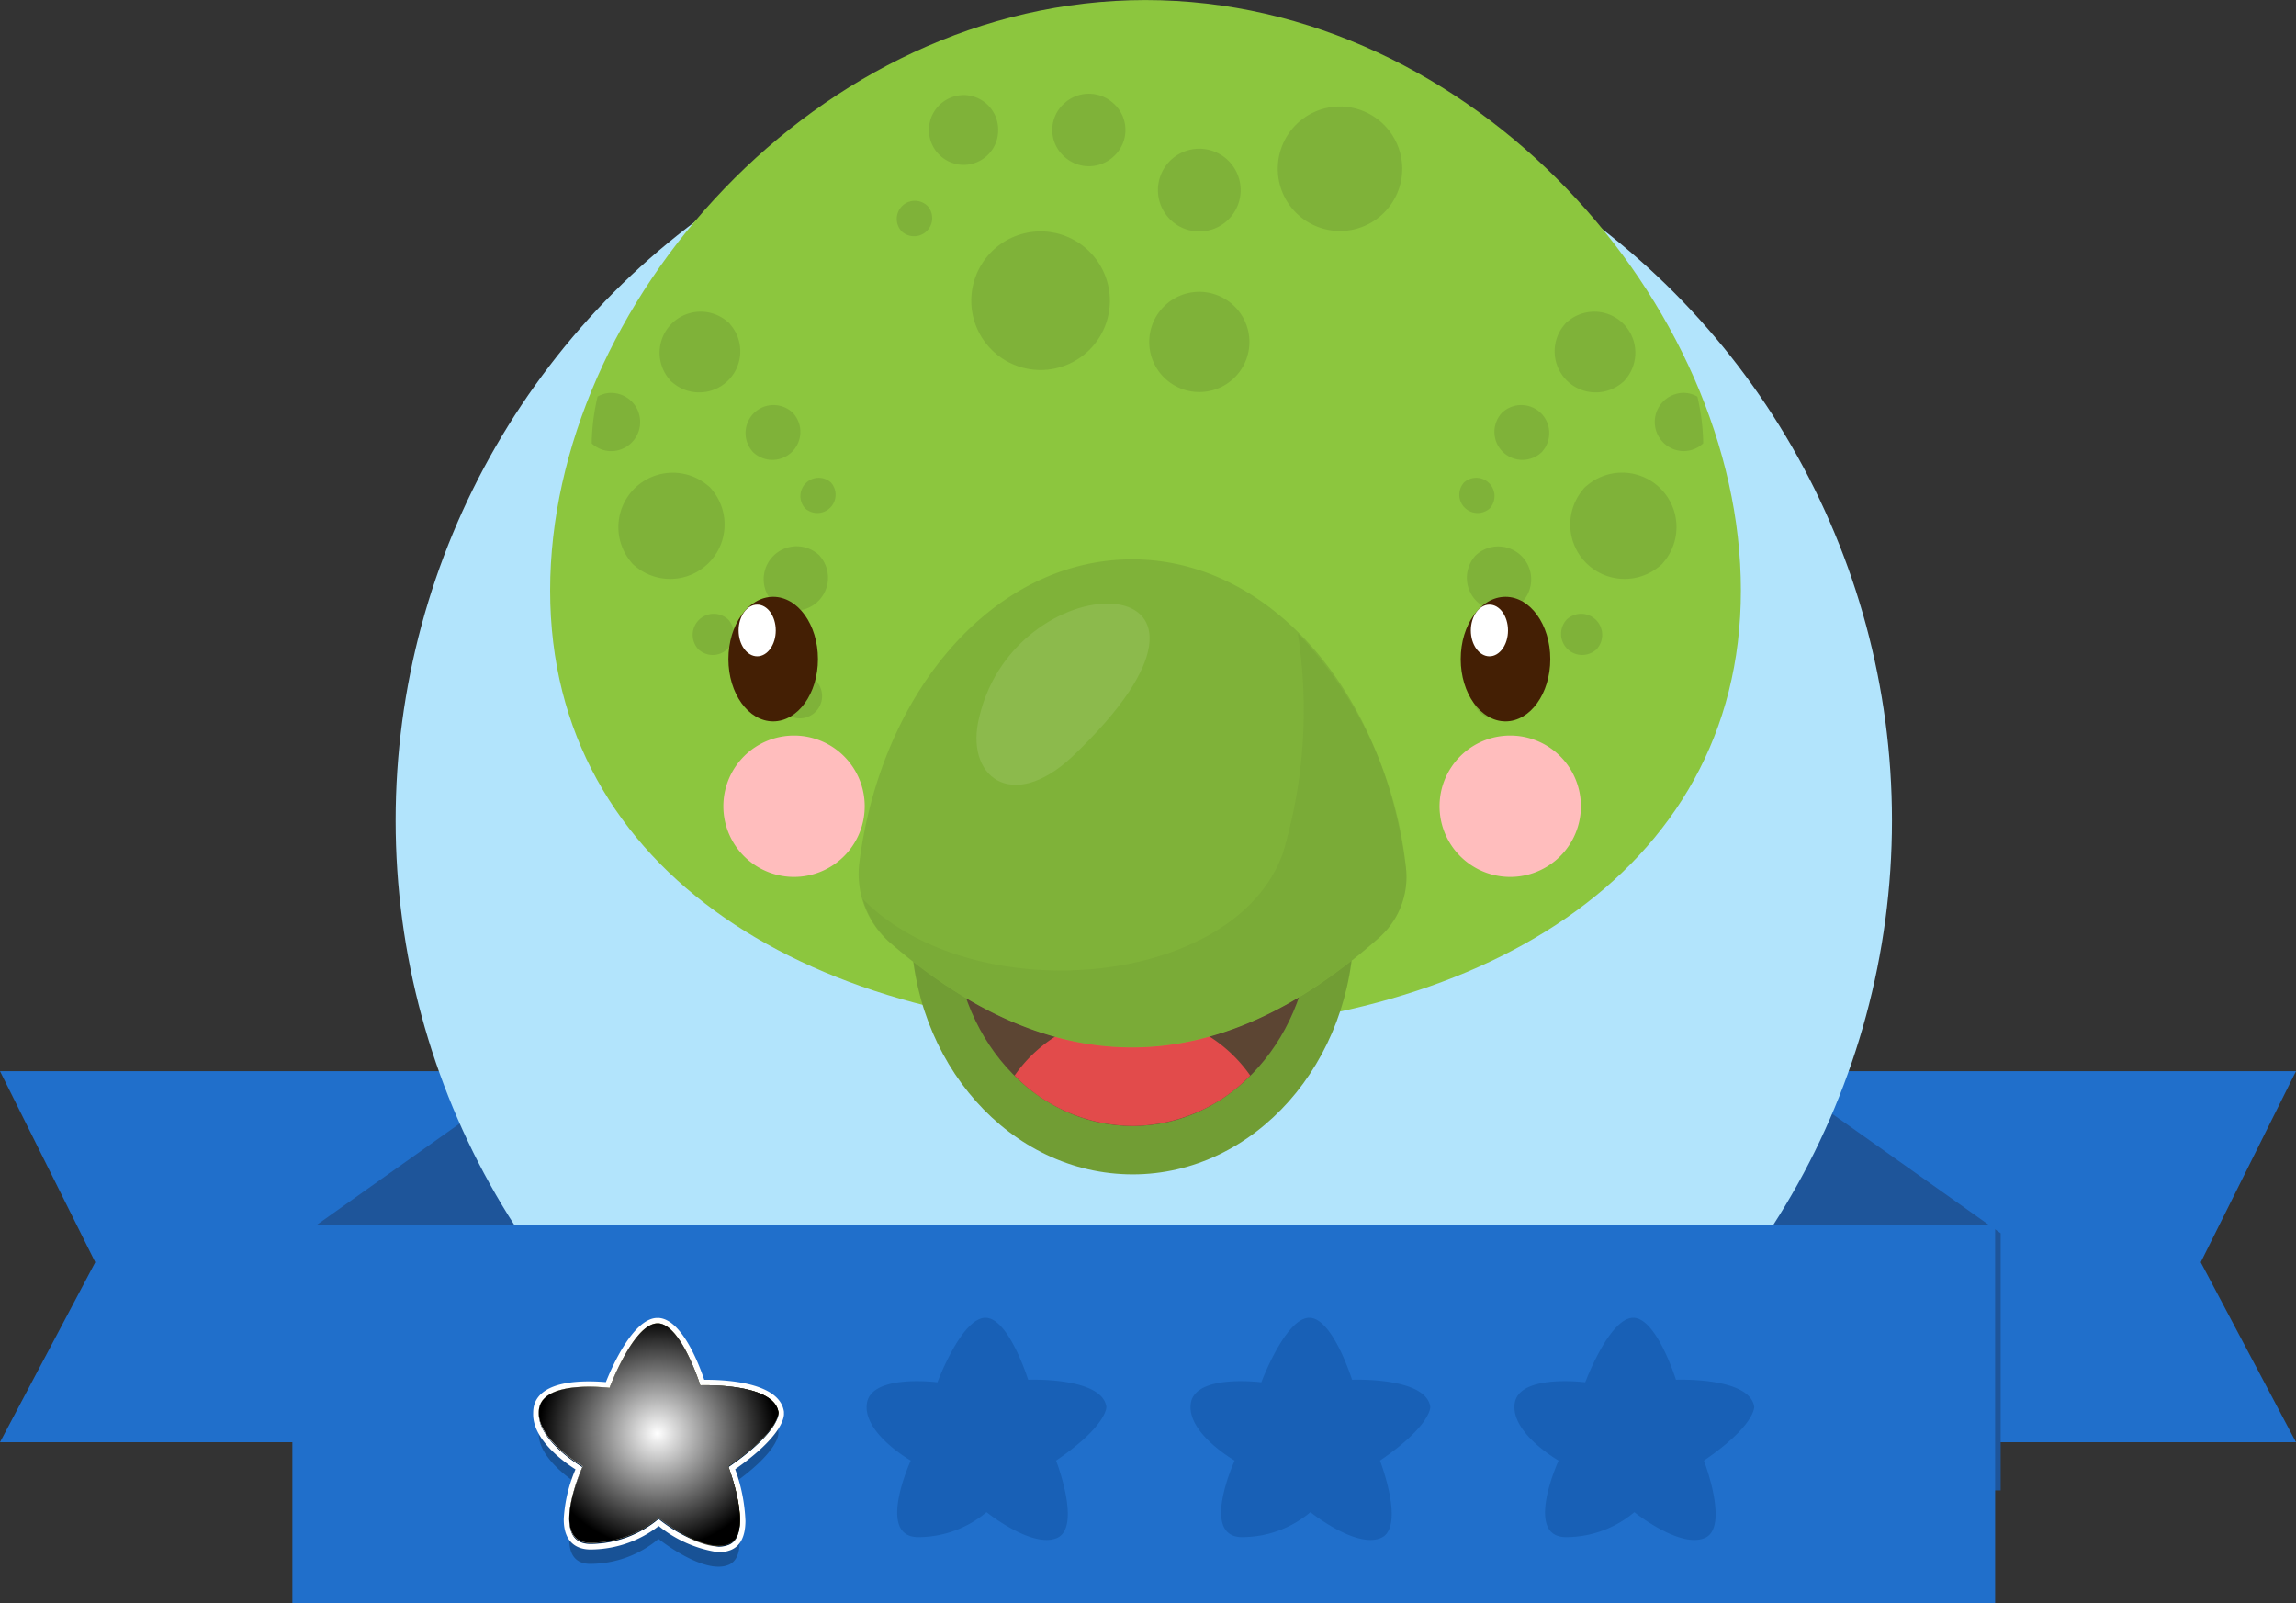 <svg id="Group_27264" data-name="Group 27264" xmlns="http://www.w3.org/2000/svg" xmlns:xlink="http://www.w3.org/1999/xlink" width="89.468" height="62.459" viewBox="0 0 89.468 62.459">
  <rect x="0" y="0" width="89.468" height="62.459" fill="#333333" stroke="none"/>
  <defs>
    <linearGradient id="linear-gradient" x1="0.5" x2="0.5" y2="1" gradientUnits="objectBoundingBox">
      <stop offset="0" stop-color="#fff"/>
      <stop offset="1"/>
    </linearGradient>
    <linearGradient id="linear-gradient-2" x1="0" y1="0.5" x2="1" y2="0.5" xlink:href="#linear-gradient"/>
    <radialGradient id="radial-gradient" cx="0.5" cy="0.5" r="0.52" gradientTransform="translate(0.037) scale(0.927 1)" xlink:href="#linear-gradient"/>
  </defs>
  <g id="Group_27180" data-name="Group 27180" transform="translate(0 41.73)">
    <path id="Path_56597" data-name="Path 56597" d="M27.1,0H0V14.455H27.1L23.388,7.444Z" transform="translate(62.368)" fill="#206fcb"/>
    <path id="Path_56596" data-name="Path 56596" d="M0,0H27.1V14.455H0L3.712,7.444Z" fill="#206fcb"/>
    <path id="Path_56595" data-name="Path 56595" d="M8.91,0H18.933l-8.91,6.45v9.884H0V6.315Z" transform="translate(11.88)" fill="#1e559a"/>
    <path id="Path_56598" data-name="Path 56598" d="M10.023,0H0L8.91,6.45v9.884H18.933V6.315Z" transform="translate(59.027)" fill="#1e559a"/>
  </g>
  <ellipse id="Ellipse_665" data-name="Ellipse 665" cx="29.154" cy="29.154" rx="29.154" ry="29.154" transform="translate(15.416 2.81)" fill="#b2e4fc"/>
  <rect id="Rectangle_19458" data-name="Rectangle 19458" width="66.351" height="14.745" transform="translate(11.393 47.715)" fill="#206fcb"/>
  <g id="Group_27181" data-name="Group 27181" transform="translate(20.776 51.336)">
    <g id="Group_27263" data-name="Group 27263" transform="translate(0 0)">
      <g id="Group_27261" data-name="Group 27261">
        <g id="Group_27254" data-name="Group 27254" transform="translate(0.217 1.001)" opacity="0.26">
          <path id="Path_56544" data-name="Path 56544" d="M72.545,73c-.168-1.173-3.049-1.056-3.049-1.056s-.771-2.463-1.692-2.413-1.843,2.513-1.843,2.513-2.58-.335-2.748.821a1.008,1.008,0,0,0-.009.144c-.046,1.059,1.541,2.021,1.7,2.117a5.912,5.912,0,0,0-.512,2.007c-.007.531.174.965.778.984a4.131,4.131,0,0,0,2.7-.972s1.773,1.424,2.744,1.005c.313-.135.42-.5.423-.924a6.8,6.8,0,0,0-.444-2.1c2-1.368,1.948-2.086,1.948-2.086l0-.008A.243.243,0,0,0,72.545,73Z" transform="translate(-63.203 -69.53)"/>
        </g>
        <g id="Group_27255" data-name="Group 27255">
          <path id="Path_56545" data-name="Path 56545" d="M67.3,66.3c.909,0,1.664,2.413,1.664,2.413s.08,0,.214,0c.671,0,2.7.082,2.835,1.059a.238.238,0,0,1,0,.033l0,.008s.05.717-1.948,2.086a6.8,6.8,0,0,1,.444,2.1c0,.428-.109.789-.423.924a1.024,1.024,0,0,1-.408.077,5.041,5.041,0,0,1-2.337-1.082,4.147,4.147,0,0,1-2.587.973l-.114,0c-.6-.019-.785-.453-.778-.984a5.914,5.914,0,0,1,.512-2.007c-.163-.1-1.749-1.058-1.7-2.117a1.006,1.006,0,0,1,.009-.144c.106-.732,1.179-.866,1.952-.866a6.891,6.891,0,0,1,.8.045s.921-2.463,1.843-2.513H67.3m0-.217h-.04c-.919.05-1.735,1.9-1.973,2.5-.149-.013-.383-.029-.654-.029-1.664,0-2.1.572-2.167,1.052a1.26,1.26,0,0,0-.012.175c-.044,1.01,1.149,1.884,1.649,2.2a5.738,5.738,0,0,0-.457,1.921c-.013,1.016.614,1.188.988,1.2l.121,0a4.342,4.342,0,0,0,2.592-.913,4.783,4.783,0,0,0,2.331,1.022,1.24,1.24,0,0,0,.494-.095c.364-.157.55-.534.554-1.121a6.629,6.629,0,0,0-.4-2.018c1.86-1.307,1.913-2.044,1.9-2.183a.248.248,0,0,0,0-.042v-.016c-.161-1.123-2.186-1.245-3.049-1.245H69.12c-.216-.642-.9-2.41-1.821-2.41Z" transform="translate(-62.454 -66.08)" fill="#fff"/>
        </g>
        <g id="Group_27256" data-name="Group 27256" transform="translate(0.217 0.258)" opacity="0.7">
          <path id="Path_56546" data-name="Path 56546" d="M64.921,72.532S63.044,71.46,63.212,70.3s2.748-.821,2.748-.821.921-2.463,1.843-2.513,1.692,2.413,1.692,2.413,2.882-.117,3.049,1.056c0,0,.05.72-1.96,2.094,0,0,1.005,2.6.033,3.016s-2.744-1.005-2.744-1.005a4.131,4.131,0,0,1-2.7.972C63.581,75.464,64.921,72.532,64.921,72.532Z" transform="translate(-63.201 -66.969)"/>
        </g>
        <g id="Group_27257" data-name="Group 27257" transform="translate(0.217 0.217)">
          <path id="Path_56547" data-name="Path 56547" d="M64.921,72.39s-1.877-1.072-1.709-2.228,2.748-.821,2.748-.821.921-2.463,1.843-2.513,1.692,2.413,1.692,2.413,2.882-.117,3.049,1.056c0,0,.05.72-1.96,2.094,0,0,1.005,2.6.033,3.016S67.873,74.4,67.873,74.4a4.131,4.131,0,0,1-2.7.972C63.581,75.321,64.921,72.39,64.921,72.39Z" transform="translate(-63.201 -66.826)" fill="#ffdb2d"/>
        </g>
        <g id="Group_27258" data-name="Group 27258" transform="translate(0.217 0.217)" style="mix-blend-mode: soft-light;isolation: isolate">
          <path id="Path_56548" data-name="Path 56548" d="M64.921,72.39s-1.877-1.072-1.709-2.228,2.748-.821,2.748-.821.921-2.463,1.843-2.513,1.692,2.413,1.692,2.413,2.882-.117,3.049,1.056c0,0,.05.72-1.96,2.094,0,0,1.005,2.6.033,3.016S67.873,74.4,67.873,74.4a4.131,4.131,0,0,1-2.7.972C63.581,75.321,64.921,72.39,64.921,72.39Z" transform="translate(-63.201 -66.826)" fill="url(#linear-gradient)"/>
          <path id="Path_56549" data-name="Path 56549" d="M67.83,66.945c.674,0,1.349,1.682,1.552,2.33l.027.086.091,0s.079,0,.209,0c1.248,0,2.617.251,2.717.945,0,.007-.014.7-1.909,1.992l-.077.053.034.087c.268.693.808,2.558.1,2.864a.91.91,0,0,1-.361.067,4.961,4.961,0,0,1-2.263-1.056l-.079-.064-.075.069a4.061,4.061,0,0,1-2.507.942l-.11,0a.6.6,0,0,1-.537-.268c-.366-.589.157-2.038.389-2.547l.045-.1-.093-.053c-.018-.01-1.8-1.046-1.651-2.109.1-.665,1.191-.765,1.835-.765a6.794,6.794,0,0,1,.78.044l.093.012.033-.088c.249-.665,1.046-2.4,1.739-2.436h.021m0-.118H67.8c-.921.051-1.843,2.513-1.843,2.513a6.889,6.889,0,0,0-.8-.045c-.773,0-1.846.134-1.952.866-.168,1.156,1.709,2.228,1.709,2.228s-1.34,2.932.251,2.982l.114,0a4.147,4.147,0,0,0,2.587-.973,5.041,5.041,0,0,0,2.337,1.082,1.024,1.024,0,0,0,.408-.077c.972-.419-.033-3.016-.033-3.016,2.01-1.374,1.96-2.094,1.96-2.094-.14-.977-2.164-1.059-2.835-1.059-.134,0-.214,0-.214,0s-.755-2.413-1.664-2.413Z" transform="translate(-63.201 -66.827)" fill="url(#linear-gradient-2)"/>
        </g>
        <g id="Group_27259" data-name="Group 27259" transform="translate(0.814 0.77)" opacity="0.33" style="mix-blend-mode: soft-light;isolation: isolate">
          <path id="Path_56550" data-name="Path 56550" d="M66.76,73.586s-1.636-.935-1.49-1.943,2.4-.716,2.4-.716.8-2.148,1.607-2.191,1.475,2.1,1.475,2.1,2.513-.1,2.659.921c0,0,.044.628-1.709,1.826,0,0,.876,2.265.029,2.63s-2.393-.877-2.393-.877a3.6,3.6,0,0,1-2.355.847C65.591,76.143,66.76,73.586,66.76,73.586Z" transform="translate(-65.26 -68.735)" fill="#ffdb2d"/>
          <path id="Path_56551" data-name="Path 56551" d="M69.3,68.853c.579,0,1.162,1.46,1.339,2.022l.027.086.091,0s.069,0,.182,0c1.082,0,2.269.216,2.354.809,0,.006-.018.6-1.658,1.724l-.077.053.034.087c.232.6.7,2.216.093,2.479a.776.776,0,0,1-.309.058,4.31,4.31,0,0,1-1.964-.918l-.079-.063-.075.068a3.526,3.526,0,0,1-2.176.818h-.1a.511.511,0,0,1-.456-.227c-.315-.508.139-1.765.341-2.207l.045-.1-.094-.053c-.016-.009-1.565-.906-1.432-1.824.082-.569,1.029-.654,1.585-.654a5.842,5.842,0,0,1,.679.039l.093.012.033-.088c.216-.577.908-2.083,1.5-2.115H69.3m0-.118h-.024c-.8.044-1.607,2.191-1.607,2.191a6.013,6.013,0,0,0-.694-.039c-.674,0-1.61.117-1.7.755-.146,1.008,1.49,1.943,1.49,1.943s-1.169,2.557.219,2.6h.1a3.617,3.617,0,0,0,2.256-.849,4.4,4.4,0,0,0,2.038.944.894.894,0,0,0,.356-.067c.847-.365-.029-2.63-.029-2.63,1.753-1.2,1.709-1.826,1.709-1.826-.122-.852-1.887-.923-2.472-.923-.117,0-.187,0-.187,0s-.659-2.1-1.451-2.1Z" transform="translate(-65.26 -68.735)" fill="url(#linear-gradient)"/>
        </g>
        <path id="Path_56552" data-name="Path 56552" d="M75.336,67.2s-.624,0-1.462,1.934c0,0,1.206-2.258,1.851-1.713C75.951,67.585,75.774,67.165,75.336,67.2Z" transform="translate(-70.56 -66.871)" fill="#fff" opacity="0.7"/>
        <path id="Path_56553" data-name="Path 56553" d="M66.239,75.67a7.692,7.692,0,0,0-1.864.244c-.347.111-.567.585-.641.565C63.6,76.438,63.894,75.378,66.239,75.67Z" transform="translate(-63.344 -72.851)" fill="#fff" opacity="0.5"/>
        <g id="Group_27260" data-name="Group 27260" transform="translate(0.217 0.217)" style="mix-blend-mode: soft-light;isolation: isolate">
          <path id="Path_56554" data-name="Path 56554" d="M64.921,72.39s-1.877-1.072-1.709-2.228,2.748-.821,2.748-.821.921-2.463,1.843-2.513,1.692,2.413,1.692,2.413,2.882-.117,3.049,1.056c0,0,.05.72-1.96,2.094,0,0,1.005,2.6.033,3.016S67.873,74.4,67.873,74.4a4.131,4.131,0,0,1-2.7.972C63.581,75.321,64.921,72.39,64.921,72.39Z" transform="translate(-63.201 -66.826)" fill="url(#radial-gradient)"/>
        </g>
      </g>
    </g>
    <path id="Path_56554-2" data-name="Path 56554" d="M64.921,72.39s-1.877-1.072-1.709-2.228,2.748-.821,2.748-.821.921-2.463,1.843-2.513,1.692,2.413,1.692,2.413,2.882-.117,3.049,1.056c0,0,.05.72-1.96,2.094,0,0,1.005,2.6.033,3.016S67.873,74.4,67.873,74.4a4.131,4.131,0,0,1-2.7.972C63.581,75.321,64.921,72.39,64.921,72.39Z" transform="translate(-50.208 -66.826)" fill="#1254a2" opacity="0.53"/>
    <path id="Path_56555" data-name="Path 56555" d="M64.921,72.39s-1.877-1.072-1.709-2.228,2.748-.821,2.748-.821.921-2.463,1.843-2.513,1.692,2.413,1.692,2.413,2.882-.117,3.049,1.056c0,0,.05.72-1.96,2.094,0,0,1.005,2.6.033,3.016S67.873,74.4,67.873,74.4a4.131,4.131,0,0,1-2.7.972C63.581,75.321,64.921,72.39,64.921,72.39Z" transform="translate(-37.586 -66.826)" fill="#1254a2" opacity="0.53"/>
    <path id="Path_56556" data-name="Path 56556" d="M64.921,72.39s-1.877-1.072-1.709-2.228,2.748-.821,2.748-.821.921-2.463,1.843-2.513,1.692,2.413,1.692,2.413,2.882-.117,3.049,1.056c0,0,.05.72-1.96,2.094,0,0,1.005,2.6.033,3.016S67.873,74.4,67.873,74.4a4.131,4.131,0,0,1-2.7.972C63.581,75.321,64.921,72.39,64.921,72.39Z" transform="translate(-24.964 -66.826)" fill="#1254a2" opacity="0.53"/>
  </g>
  <g id="Group_27182" data-name="Group 27182" transform="translate(21.446)">
    <path id="Path_56487" data-name="Path 56487" d="M268.757,213.361c0,11.1-10.385,17.178-23.2,17.178s-23.2-6.083-23.2-17.178,10.385-23,23.2-23S268.757,202.266,268.757,213.361Z" transform="translate(-222.366 -190.359)" fill="#8cc63e"/>
    <g id="Group_27202" data-name="Group 27202" transform="translate(1.612 12.162)">
      <g id="Group_27169" data-name="Group 27169" transform="translate(6.004 3.628)">
        <g id="Group_27168" data-name="Group 27168">
          <path id="Path_56488" data-name="Path 56488" d="M242.258,228.058a1.09,1.09,0,0,1-1.536,1.536.362.362,0,0,1-.086-.086,1.09,1.09,0,0,1,1.536-1.536A.363.363,0,0,1,242.258,228.058Z" transform="translate(-240.389 -227.725)" fill="#7fb239"/>
        </g>
      </g>
      <g id="Group_27171" data-name="Group 27171" transform="translate(6.711 9.132)">
        <g id="Group_27170" data-name="Group 27170">
          <path id="Path_56489" data-name="Path 56489" d="M244.254,241.135a1.283,1.283,0,0,1-1.808,1.808.4.4,0,0,1-.09-.09,1.283,1.283,0,0,1,1.808-1.809A.4.4,0,0,1,244.254,241.135Z" transform="translate(-242.061 -240.751)" fill="#7fb239"/>
        </g>
      </g>
      <g id="Group_27173" data-name="Group 27173" transform="translate(8.126 6.45)">
        <g id="Group_27172" data-name="Group 27172">
          <path id="Path_56490" data-name="Path 56490" d="M246.635,234.624a.712.712,0,0,1-1,1,.27.27,0,0,1-.065-.065.712.712,0,0,1,1-1A.261.261,0,0,1,246.635,234.624Z" transform="translate(-245.411 -234.403)" fill="#7fb239"/>
        </g>
      </g>
      <g id="Group_27175" data-name="Group 27175" transform="translate(2.663 0)">
        <g id="Group_27174" data-name="Group 27174">
          <path id="Path_56491" data-name="Path 56491" d="M235.221,219.62a1.6,1.6,0,0,1-2.257,2.256.5.5,0,0,1-.112-.113,1.6,1.6,0,0,1,2.257-2.256A.492.492,0,0,1,235.221,219.62Z" transform="translate(-232.483 -219.139)" fill="#7fb239"/>
        </g>
      </g>
      <g id="Group_27177" data-name="Group 27177" transform="translate(3.939 11.755)">
        <g id="Group_27176" data-name="Group 27176">
          <path id="Path_56492" data-name="Path 56492" d="M236.915,247.214a.821.821,0,0,1-1.156,1.155.3.3,0,0,1-.075-.075.821.821,0,0,1,1.156-1.155A.305.305,0,0,1,236.915,247.214Z" transform="translate(-235.503 -246.957)" fill="#7fb239"/>
        </g>
      </g>
      <g id="Group_27179" data-name="Group 27179" transform="translate(0 3.143)">
        <g id="Group_27178" data-name="Group 27178">
          <path id="Path_56493" data-name="Path 56493" d="M226.933,226.577a1.11,1.11,0,0,0-.524.145,8.552,8.552,0,0,0-.227,1.705v.12a1.121,1.121,0,0,0,.752.3,1.134,1.134,0,1,0,0-2.268Z" transform="translate(-226.181 -226.577)" fill="#7fb239"/>
        </g>
      </g>
      <g id="Group_27181-2" data-name="Group 27181" transform="translate(7.283 14.13)">
        <g id="Group_27180-2" data-name="Group 27180">
          <path id="Path_56494" data-name="Path 56494" d="M244.906,252.845a.869.869,0,0,1-1.224,1.224.308.308,0,0,1-.073-.073.869.869,0,0,1,1.224-1.224A.315.315,0,0,1,244.906,252.845Z" transform="translate(-243.415 -252.577)" fill="#7fb239"/>
        </g>
      </g>
      <g id="Group_27201" data-name="Group 27201" transform="translate(1.058 0)">
        <g id="Group_27183" data-name="Group 27183" transform="translate(0 6.269)">
          <g id="Group_27182-2" data-name="Group 27182">
            <path id="Path_56495" data-name="Path 56495" d="M232.3,234.605a2.119,2.119,0,0,1-2.987,2.987.617.617,0,0,1-.141-.14,2.119,2.119,0,0,1,2.987-2.987A.616.616,0,0,1,232.3,234.605Z" transform="translate(-228.686 -233.975)" fill="#7fb239"/>
          </g>
        </g>
        <g id="Group_27200" data-name="Group 27200" transform="translate(32.743)">
          <g id="Group_27185" data-name="Group 27185" transform="translate(1.389 3.628)">
            <g id="Group_27184" data-name="Group 27184">
              <path id="Path_56496" data-name="Path 56496" d="M309.7,228.057a1.09,1.09,0,0,0,1.536,1.536.381.381,0,0,0,.086-.086,1.09,1.09,0,0,0-1.536-1.536A.365.365,0,0,0,309.7,228.057Z" transform="translate(-309.458 -227.724)" fill="#7fb239"/>
            </g>
          </g>
          <g id="Group_27187" data-name="Group 27187" transform="translate(0.31 9.132)">
            <g id="Group_27186" data-name="Group 27186">
              <path id="Path_56497" data-name="Path 56497" d="M307.2,241.135a1.283,1.283,0,0,0,1.808,1.809.39.39,0,0,0,.09-.09,1.283,1.283,0,0,0-1.808-1.808A.4.4,0,0,0,307.2,241.135Z" transform="translate(-306.904 -240.75)" fill="#7fb239"/>
            </g>
          </g>
          <g id="Group_27189" data-name="Group 27189" transform="translate(0 6.45)">
            <g id="Group_27188" data-name="Group 27188">
              <path id="Path_56498" data-name="Path 56498" d="M306.329,234.624a.712.712,0,0,0,1,1,.26.26,0,0,0,.065-.065.712.712,0,0,0-1-1A.259.259,0,0,0,306.329,234.624Z" transform="translate(-306.17 -234.403)" fill="#7fb239"/>
            </g>
          </g>
          <g id="Group_27191" data-name="Group 27191" transform="translate(3.741)">
            <g id="Group_27190" data-name="Group 27190">
              <path id="Path_56499" data-name="Path 56499" d="M315.39,219.62a1.6,1.6,0,0,0,2.257,2.256.494.494,0,0,0,.113-.113,1.6,1.6,0,0,0-2.257-2.256A.5.5,0,0,0,315.39,219.62Z" transform="translate(-315.023 -219.139)" fill="#7fb239"/>
            </g>
          </g>
          <g id="Group_27193" data-name="Group 27193" transform="translate(4.343 6.269)">
            <g id="Group_27192" data-name="Group 27192">
              <path id="Path_56500" data-name="Path 56500" d="M316.937,234.605a2.119,2.119,0,0,0,2.987,2.987.616.616,0,0,0,.141-.14,2.119,2.119,0,0,0-2.988-2.987A.624.624,0,0,0,316.937,234.605Z" transform="translate(-316.447 -233.975)" fill="#7fb239"/>
            </g>
          </g>
          <g id="Group_27195" data-name="Group 27195" transform="translate(3.975 11.755)">
            <g id="Group_27194" data-name="Group 27194">
              <path id="Path_56501" data-name="Path 56501" d="M315.759,247.214a.821.821,0,0,0,1.156,1.155.308.308,0,0,0,.075-.075.821.821,0,0,0-1.156-1.155A.313.313,0,0,0,315.759,247.214Z" transform="translate(-315.577 -246.957)" fill="#7fb239"/>
            </g>
          </g>
          <g id="Group_27197" data-name="Group 27197" transform="translate(7.622 3.143)">
            <g id="Group_27196" data-name="Group 27196">
              <path id="Path_56502" data-name="Path 56502" d="M324.208,227.711a1.134,1.134,0,0,0,1.134,1.134,1.122,1.122,0,0,0,.752-.3v-.12a8.536,8.536,0,0,0-.224-1.7,1.108,1.108,0,0,0-.528-.148A1.134,1.134,0,0,0,324.208,227.711Z" transform="translate(-324.208 -226.577)" fill="#7fb239"/>
            </g>
          </g>
          <g id="Group_27199" data-name="Group 27199" transform="translate(0.539 14.13)">
            <g id="Group_27198" data-name="Group 27198">
              <path id="Path_56503" data-name="Path 56503" d="M307.64,252.845a.869.869,0,0,0,1.224,1.224.3.3,0,0,0,.073-.073.869.869,0,0,0-1.224-1.224A.317.317,0,0,0,307.64,252.845Z" transform="translate(-307.445 -252.577)" fill="#7fb239"/>
            </g>
          </g>
        </g>
      </g>
    </g>
    <g id="Group_27221" data-name="Group 27221" transform="translate(13.503 3.651)">
      <g id="Group_27205" data-name="Group 27205" transform="translate(1.248 0.052)">
        <g id="Group_27204" data-name="Group 27204">
          <g id="Group_27203" data-name="Group 27203">
            <path id="Path_56504" data-name="Path 56504" d="M259.972,200.482a1.348,1.348,0,0,1-1.338,1.36,1.36,1.36,0,0,1,0-2.72A1.348,1.348,0,0,1,259.972,200.482Z" transform="translate(-257.274 -199.122)" fill="#7fb239"/>
          </g>
        </g>
      </g>
      <g id="Group_27207" data-name="Group 27207" transform="translate(2.903 5.366)">
        <g id="Group_27206" data-name="Group 27206">
          <path id="Path_56505" data-name="Path 56505" d="M266.587,214.394a2.7,2.7,0,1,1-2.7-2.7A2.7,2.7,0,0,1,266.587,214.394Z" transform="translate(-261.191 -211.696)" fill="#7fb239"/>
        </g>
      </g>
      <g id="Group_27209" data-name="Group 27209" transform="translate(10.172 2.142)">
        <g id="Group_27208" data-name="Group 27208">
          <path id="Path_56506" data-name="Path 56506" d="M281.616,205.69a1.612,1.612,0,1,1-1.623-1.623A1.615,1.615,0,0,1,281.616,205.69Z" transform="translate(-278.392 -204.067)" fill="#7fb239"/>
        </g>
      </g>
      <g id="Group_27212" data-name="Group 27212" transform="translate(6.054 0)">
        <g id="Group_27211" data-name="Group 27211">
          <g id="Group_27210" data-name="Group 27210">
            <path id="Path_56507" data-name="Path 56507" d="M271.059,201.423a1.415,1.415,0,0,1-1.971,0,1.384,1.384,0,0,1,0-2.025,1.415,1.415,0,0,1,1.971,0A1.385,1.385,0,0,1,271.059,201.423Z" transform="translate(-268.647 -198.998)" fill="#7fb239"/>
          </g>
        </g>
      </g>
      <g id="Group_27215" data-name="Group 27215" transform="translate(9.832 7.718)">
        <g id="Group_27214" data-name="Group 27214">
          <g id="Group_27213" data-name="Group 27213">
            <path id="Path_56508" data-name="Path 56508" d="M281.492,219.193a1.952,1.952,0,1,1-1.952-1.93A1.957,1.957,0,0,1,281.492,219.193Z" transform="translate(-277.587 -217.263)" fill="#7fb239"/>
          </g>
        </g>
      </g>
      <g id="Group_27218" data-name="Group 27218" transform="translate(14.842 0.497)">
        <g id="Group_27217" data-name="Group 27217">
          <g id="Group_27216" data-name="Group 27216">
            <path id="Path_56509" data-name="Path 56509" d="M294.293,202.619a2.425,2.425,0,1,1-2.425-2.444A2.433,2.433,0,0,1,294.293,202.619Z" transform="translate(-289.443 -200.175)" fill="#7fb239"/>
          </g>
        </g>
      </g>
      <g id="Group_27220" data-name="Group 27220" transform="translate(0 4.176)">
        <g id="Group_27219" data-name="Group 27219">
          <path id="Path_56510" data-name="Path 56510" d="M255.538,209.107a.706.706,0,0,1-.993.993.3.3,0,0,1-.073-.073.706.706,0,0,1,.993-.993A.3.3,0,0,1,255.538,209.107Z" transform="translate(-254.32 -208.881)" fill="#7fb239"/>
        </g>
      </g>
    </g>
    <g id="Group_27222" data-name="Group 27222" transform="translate(6.938 23.25)">
      <path id="Path_56511" data-name="Path 56511" d="M242.274,247.807c0,1.34-.781,2.426-1.745,2.426s-1.744-1.086-1.744-2.426.781-2.427,1.744-2.427S242.274,246.466,242.274,247.807Z" transform="translate(-238.785 -245.38)" fill="#441f04"/>
      <path id="Path_56512" data-name="Path 56512" d="M241.171,247.106c0,.556-.324,1.007-.723,1.007s-.725-.452-.725-1.007.325-1.007.725-1.007S241.171,246.549,241.171,247.106Z" transform="translate(-239.326 -245.795)" fill="#fff"/>
    </g>
    <g id="Group_27223" data-name="Group 27223" transform="translate(35.472 23.25)">
      <path id="Path_56513" data-name="Path 56513" d="M309.8,247.807c0,1.34-.781,2.426-1.745,2.426s-1.745-1.086-1.745-2.426.781-2.427,1.745-2.427S309.8,246.466,309.8,247.807Z" transform="translate(-306.308 -245.38)" fill="#441f04"/>
      <path id="Path_56514" data-name="Path 56514" d="M308.694,247.106c0,.556-.324,1.007-.723,1.007s-.725-.452-.725-1.007.325-1.007.725-1.007S308.694,246.549,308.694,247.106Z" transform="translate(-306.85 -245.795)" fill="#fff"/>
    </g>
    <path id="Path_56515" data-name="Path 56515" d="M243.828,260.923a2.754,2.754,0,1,1-2.754-2.753A2.754,2.754,0,0,1,243.828,260.923Z" transform="translate(-231.579 -229.515)" fill="#ffbdbd"/>
    <path id="Path_56516" data-name="Path 56516" d="M309.871,260.923a2.754,2.754,0,1,1-2.753-2.753A2.754,2.754,0,0,1,309.871,260.923Z" transform="translate(-269.714 -229.515)" fill="#ffbdbd"/>
    <g id="Group_27242" data-name="Group 27242" transform="translate(12.012 21.787)">
      <g id="Group_27226" data-name="Group 27226" transform="translate(2.037 4.54)">
        <g id="Group_27225" data-name="Group 27225">
          <g id="Group_27224" data-name="Group 27224">
            <path id="Path_56517" data-name="Path 56517" d="M272.876,262.362c0,5.361-3.875,9.723-8.617,9.723-4.771,0-8.646-4.362-8.646-9.723,0-5.339,3.875-9.7,8.646-9.7C269,252.661,272.876,257.023,272.876,262.362Z" transform="translate(-255.614 -252.661)" fill="#719d34"/>
          </g>
        </g>
      </g>
      <g id="Group_27229" data-name="Group 27229" transform="translate(3.712 6.425)">
        <g id="Group_27228" data-name="Group 27228">
          <g id="Group_27227" data-name="Group 27227">
            <path id="Path_56518" data-name="Path 56518" d="M273.49,264.94c0,4.321-3.123,7.836-6.945,7.836-3.845,0-6.968-3.515-6.968-7.836,0-4.3,3.123-7.818,6.968-7.818C270.367,257.122,273.49,260.637,273.49,264.94Z" transform="translate(-259.578 -257.122)" fill="#5c4533"/>
          </g>
        </g>
      </g>
      <g id="Group_27231" data-name="Group 27231" transform="translate(6.078 17.723)">
        <g id="Group_27230" data-name="Group 27230">
          <path id="Path_56519" data-name="Path 56519" d="M269.778,288.214a6.482,6.482,0,0,0,4.58-1.965,5.6,5.6,0,0,0-9.183,0A6.515,6.515,0,0,0,269.778,288.214Z" transform="translate(-265.176 -283.858)" fill="#e24b4b"/>
        </g>
      </g>
      <g id="Group_27241" data-name="Group 27241" transform="translate(0 0)">
        <g id="Group_27234" data-name="Group 27234">
          <g id="Group_27233" data-name="Group 27233">
            <g id="Group_27232" data-name="Group 27232">
              <path id="Path_56520" data-name="Path 56520" d="M272.123,253.968a3.156,3.156,0,0,1-1.057,2.7q-9.514,8.443-19.053.185a3.55,3.55,0,0,1-1.189-3.145c.872-6.712,5.285-11.786,10.623-11.786C266.865,241.918,271.3,247.15,272.123,253.968Z" transform="translate(-250.793 -241.918)" fill="#7fb239"/>
            </g>
          </g>
        </g>
        <g id="Group_27237" data-name="Group 27237" transform="translate(0.164 2.893)" opacity="0.35">
          <g id="Group_27236" data-name="Group 27236">
            <g id="Group_27235" data-name="Group 27235">
              <path id="Path_56521" data-name="Path 56521" d="M271.291,260.616a3.156,3.156,0,0,0,1.057-2.7,15.5,15.5,0,0,0-4.216-9.158,19.47,19.47,0,0,1-.584,8.568c-1.9,5.285-12.107,6.118-16.366,1.781a3.568,3.568,0,0,0,1.057,1.689Q261.751,269.045,271.291,260.616Z" transform="translate(-251.182 -248.763)" fill="#719d34"/>
            </g>
          </g>
        </g>
        <g id="Group_27240" data-name="Group 27240" transform="translate(4.597 1.727)" opacity="0.1">
          <g id="Group_27239" data-name="Group 27239">
            <g id="Group_27238" data-name="Group 27238">
              <path id="Path_56522" data-name="Path 56522" d="M265.4,251.968c-2.372,2.221-4.218.753-3.621-1.559C263.246,244.2,273.34,244.409,265.4,251.968Z" transform="translate(-261.671 -246.005)" fill="#fff"/>
            </g>
          </g>
        </g>
      </g>
    </g>
  </g>
</svg>
